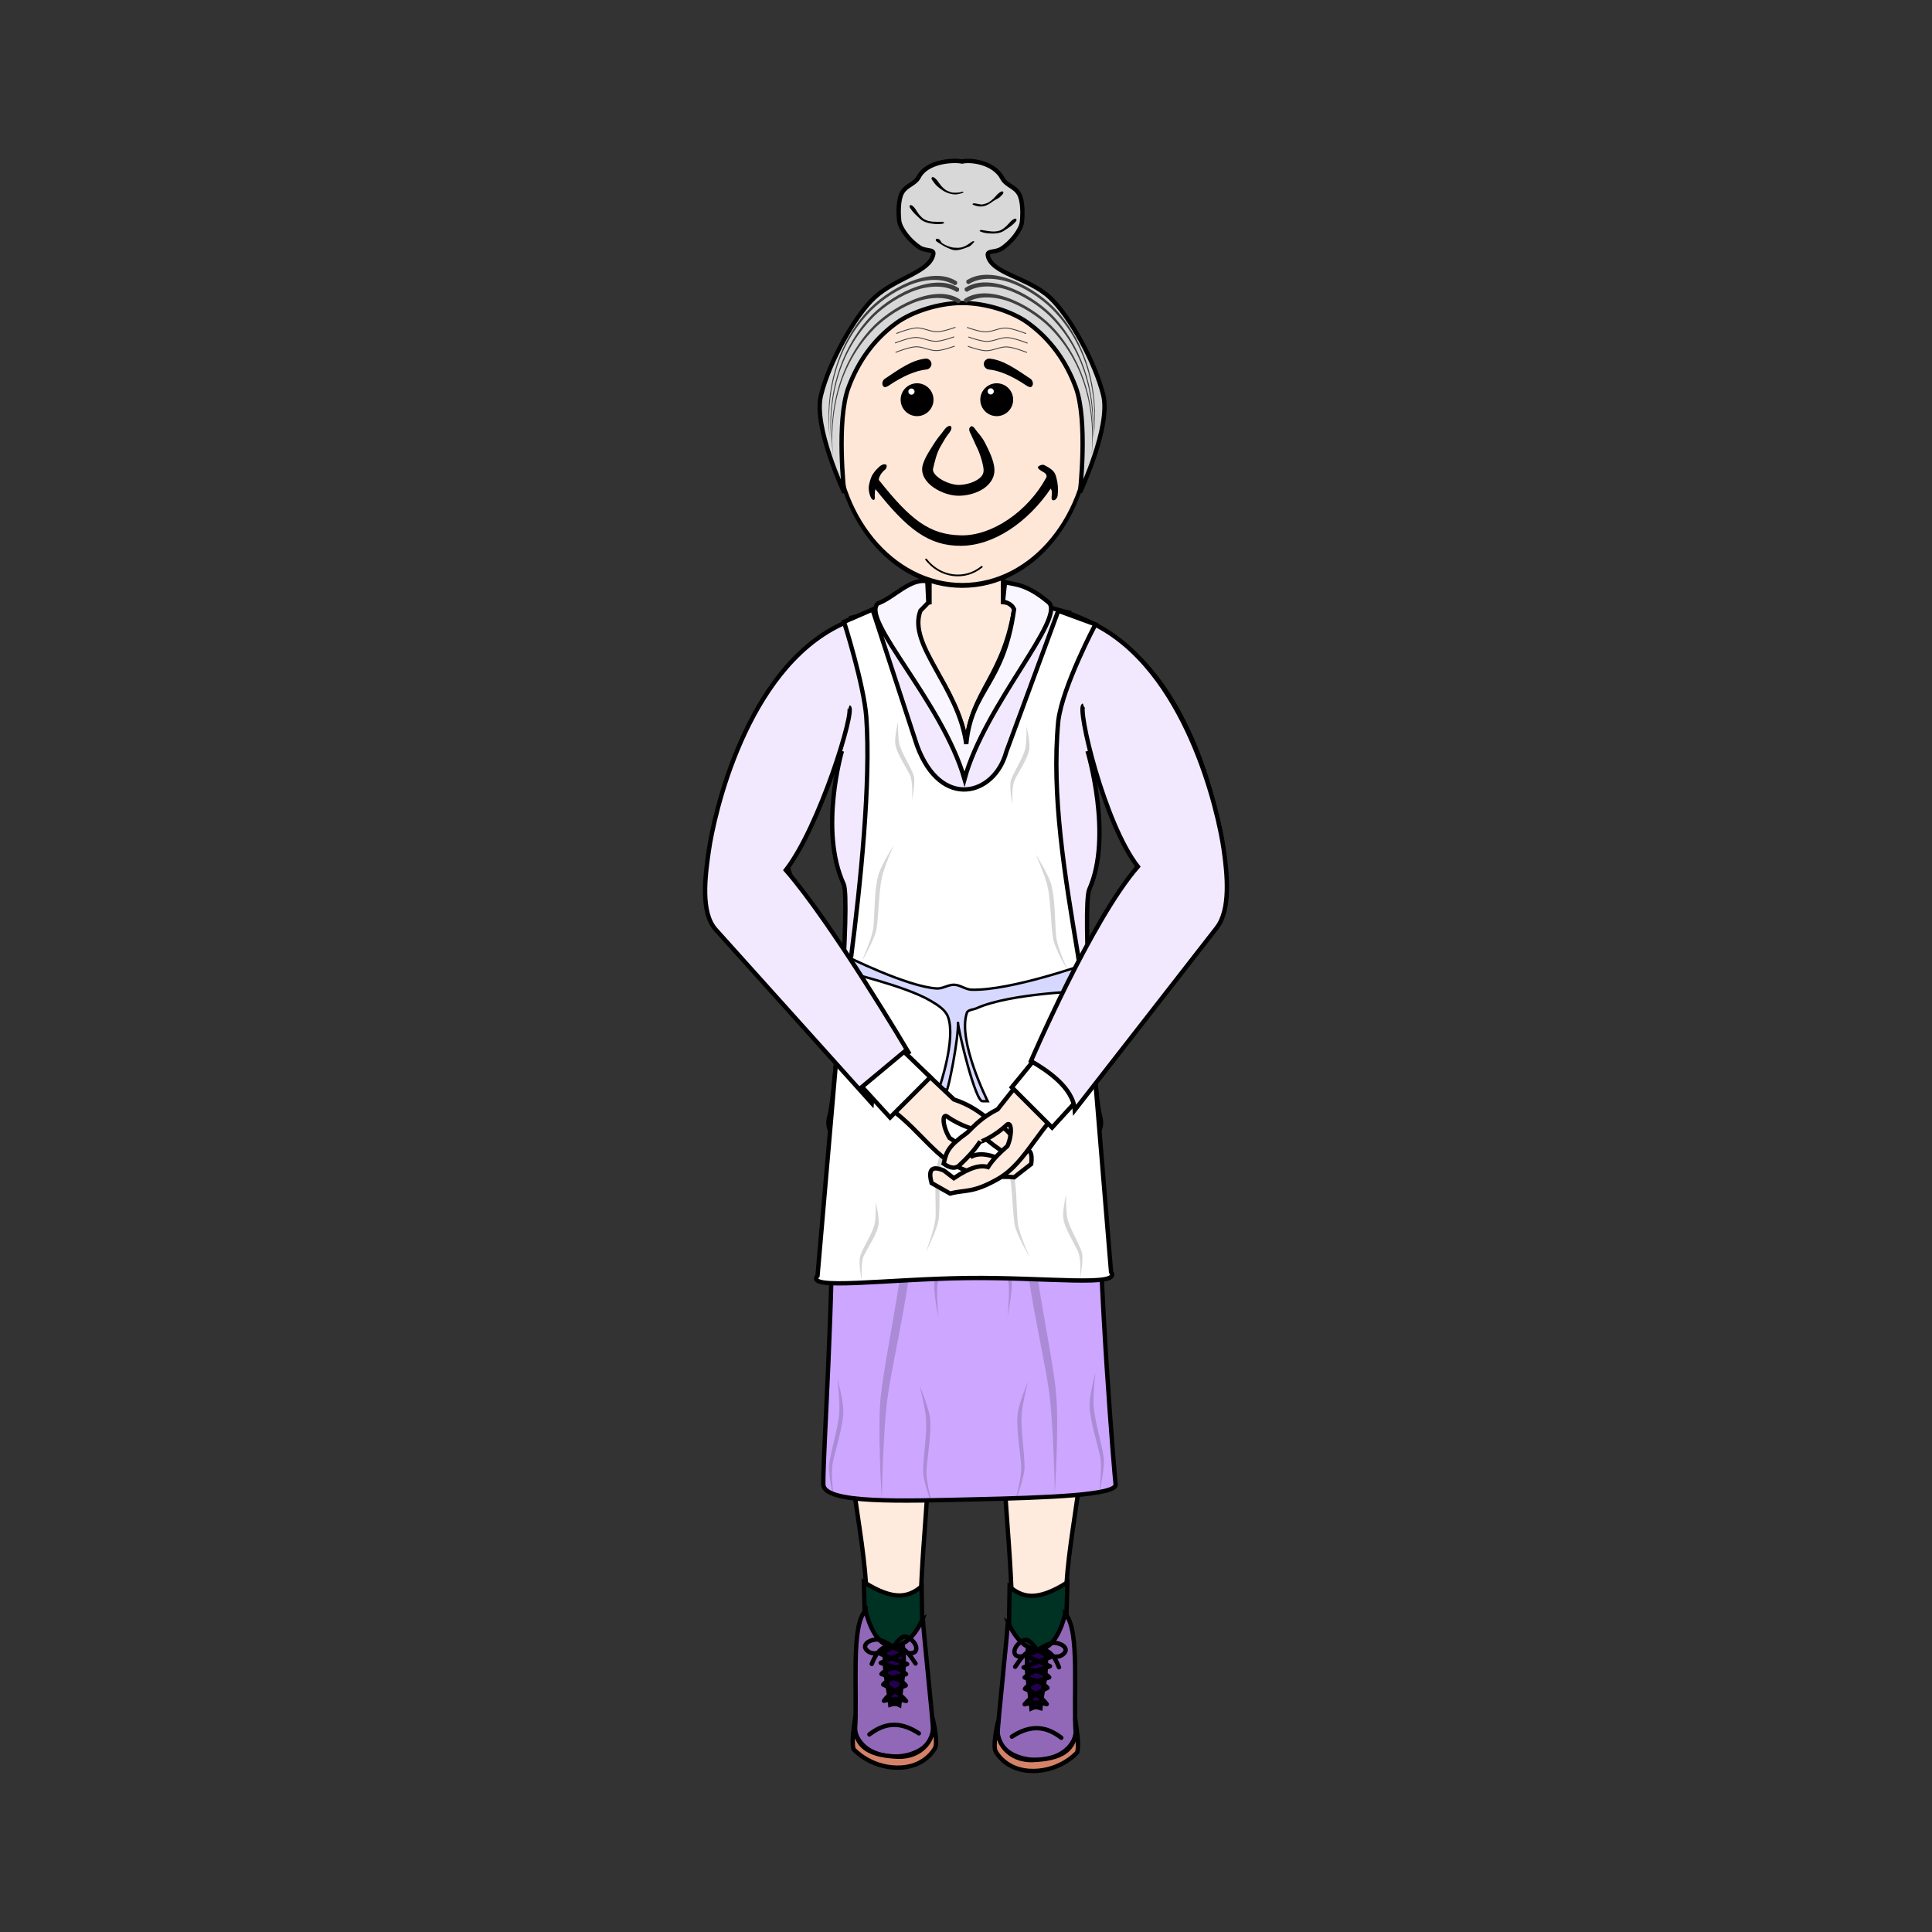<svg:svg xmlns:dc="http://purl.org/dc/elements/1.1/" xmlns:ns1="http://sodipodi.sourceforge.net/DTD/sodipodi-0.dtd" xmlns:ns2="http://www.inkscape.org/namespaces/inkscape" xmlns:ns4="http://creativecommons.org/ns#" xmlns:rdf="http://www.w3.org/1999/02/22-rdf-syntax-ns#" xmlns:svg="http://www.w3.org/2000/svg" height="787.889" id="svg5975" version="1.1" viewBox="-286.667 -64.766 787.889 787.889" width="787.889" ns1:docname="_svgclean2.svg" ns2:version="0.48.3.1 r9886">
  <svg:rect x="-286.667" y="-64.766" width="787.889" height="787.889" fill="#333333" stroke="none"/>
  <svg:title id="title7352">Grandma</svg:title>
  <ns1:namedview bordercolor="#666666" borderopacity="1.0" fit-margin-bottom="0" fit-margin-left="0" fit-margin-right="0" fit-margin-top="0" id="base" pagecolor="#ffffff" showgrid="false" showguides="true" ns2:current-layer="layer1" ns2:cx="-166.41946" ns2:cy="-403.46221" ns2:document-units="px" ns2:guide-bbox="true" ns2:pageopacity="0.0" ns2:pageshadow="2" ns2:window-height="768" ns2:window-maximized="0" ns2:window-width="1024" ns2:window-x="447" ns2:window-y="63" ns2:zoom="0.35" />
  <svg:g id="layer1" transform="translate(-269.76 -250.86)" ns2:groupmode="layer" ns2:label="Ebene 1">
    <svg:path d="m392.13 412.38v19.286c25.195 1.817 26.115 6.636 43.929 14.643 24.3 10.923 48.748 63.098 44.876 105.82-18.489 29.159-49.791 65.127-65.124 85.609-13.331 5.459-17.56-4.551-13.647-10.961 14.148-19.009 22.057-52.949 41.167-76.956 12.303-19.151-11.187-42.833-17.63-76.016 5.59 55.966-3.895 91.587-0.486 136.84 3.778 50.151 5.951 96.583 0.759 143.89 0.352 35.888-9.838 65.078-8.081 93.944-4.504 9.027-13.728 15.878-22.223 0 0.743-24.731-4.642-60.677-4.041-93.944-4.751-26.227-10.777-51.179-10.102-82.833 0 0-2.245-1.254-4.385-1.221-2.14 0.033-4.385 1.287-4.385 1.287 0.675 31.653-5.351 56.605-10.102 82.833 0.601 33.267-4.783 69.213-4.041 93.944-8.495 15.878-17.719 9.027-22.223 0 1.757-28.866-8.433-58.056-8.081-93.944-5.192-47.305-3.019-93.737 0.759-143.89 3.409-45.257-6.075-80.877-0.486-136.84-6.443 33.183-34.52 55.295-20.708 73.387 20.99 22.383 30.99 56.244 46.629 74.046 4.42 6.072 1.014 16.392-12.715 12.029-16.939-19.175-45.91-42.16-66.698-69.727-13.181-38.339 21.691-106.31 45.991-117.24 17.814-8.007 15.877-12.826 41.071-14.643v-19.286c9.991-0.022 19.982-0.044 29.973-0.066z" id="path3100-7" style="stroke:#000000;stroke-width:1.772;fill:#ffeade" ns1:nodetypes="ccccscccsccccczcccccscccscccccc" ns2:connector-curvature="0" />
    <svg:path d="m327.29 630.12s-5.492 16.648-4.94 40.113c0.997 42.449-3.731 109.63-3.498 121.22 0.16 7.994 32.828 6.738 60.431 6.118 31.898-0.717 59.308-1.785 58.767-6.118-0.501-4.005-6.966-82.955-6.544-121.95 0.431-39.781-5.22-39.381-5.22-39.381z" id="path6759" style="stroke:#000000;stroke-width:1.772;fill:#cda6ff" ns1:nodetypes="cssssscc" ns2:connector-curvature="0" />
    <svg:path d="m347.66 650.7s4.81 28.675 4.042 41.761c-1.021 17.395-7.377 45.255-9.378 62.565-1.529 13.231 0.375 42.437 0.375 42.437s0.5-29.52 2.543-42.835c2.735-17.823 9.739-46.271 9.928-64.301 0.132-12.612-7.51-39.627-7.51-39.627z" id="path6788" style="fill-opacity:.162;fill:#000000" ns1:nodetypes="csscssc" ns2:connector-curvature="0" />
    <svg:path d="m358.16 751.29s2.271 9.06 2.592 13.467c0.427 5.858-1.161 15.412-1.21 21.277-0.037 4.483 3.975 14.542 3.975 14.542s-2.873-10.252-2.592-14.782c0.375-6.063 2.243-15.839 1.383-21.878-0.602-4.225-4.147-12.625-4.147-12.625z" id="path6788-6" style="fill-opacity:.162;fill:#000000" ns1:nodetypes="csscssc" ns2:connector-curvature="0" />
    <svg:path d="m408.29 648.27s-4.81 28.675-4.042 41.761c1.021 17.395 7.377 45.255 9.378 62.565 1.529 13.231-0.375 42.437-0.375 42.437s-0.5-29.52-2.543-42.835c-2.735-17.823-9.739-46.271-9.928-64.301-0.132-12.612 7.51-39.627 7.51-39.627z" id="path6788-3" style="fill-opacity:.162;fill:#000000" ns1:nodetypes="csscssc" ns2:connector-curvature="0" />
    <svg:path d="m402.32 749.51s-2.271 9.06-2.592 13.467c-0.427 5.858 1.161 15.412 1.21 21.277 0.037 4.483-3.975 14.542-3.975 14.542s2.873-10.252 2.592-14.782c-0.375-6.063-2.243-15.839-1.383-21.878 0.602-4.225 4.147-12.625 4.147-12.625z" id="path6788-6-1" style="fill-opacity:.162;fill:#000000" ns1:nodetypes="csscssc" ns2:connector-curvature="0" />
    <svg:path d="m324.63 748.3s1.015 9.285 0.733 13.695c-0.375 5.861-3.25 15.11-4.098 20.914-0.648 4.436 1.956 14.948 1.956 14.948s-1.448-10.548-0.553-14.998c1.198-5.956 4.381-15.385 4.351-21.486-0.021-4.267-2.388-13.073-2.388-13.073z" id="path6788-6-8" style="fill-opacity:.162;fill:#000000" ns1:nodetypes="csscssc" ns2:connector-curvature="0" />
    <svg:path d="m429.82 745.8s-1.015 9.285-0.733 13.695c0.375 5.861 3.25 15.11 4.098 20.914 0.648 4.436-1.956 14.948-1.956 14.948s1.448-10.548 0.553-14.998c-1.198-5.956-4.381-15.385-4.351-21.486 0.021-4.267 2.388-13.073 2.388-13.073z" id="path6788-6-8-8" style="fill-opacity:.162;fill:#000000" ns1:nodetypes="csscssc" ns2:connector-curvature="0" />
    <svg:path d="m414.1 649.99s3.259 8.754 4.066 13.098c1.072 5.774 0.551 15.446 1.151 21.28 0.459 4.46 5.558 14.013 5.558 14.013s-3.989-9.872-4.211-14.405c-0.298-6.068 0.478-15.989-1.045-21.897-1.065-4.132-5.518-12.089-5.518-12.089z" id="path6788-6-8-4" style="fill-opacity:.162;fill:#000000" ns1:nodetypes="csscssc" ns2:connector-curvature="0" />
    <svg:path d="m337.17 651.38s-3.259 8.754-4.066 13.098c-1.072 5.774-0.551 15.446-1.151 21.28-0.459 4.46-5.558 14.013-5.558 14.013s3.989-9.872 4.211-14.405c0.298-6.068-0.478-15.989 1.045-21.897 1.065-4.132 5.518-12.089 5.518-12.089z" id="path6788-6-8-4-7" style="fill-opacity:.162;fill:#000000" ns1:nodetypes="csscssc" ns2:connector-curvature="0" />
    <svg:path d="m356.43 431.65c-5.329 14.723 17.579 34.405 20.714 57.857 2.143-22.619 15.656-26.899 20-57.857l22.143 4.286 13.571 45-6.429 14.286-97.857 2.143-14.28-23.57 15.71-35.71z" id="path6737" style="stroke:#000000;stroke-width:1.772;fill:#f2e9ff" ns1:nodetypes="cccccccccc" ns2:connector-curvature="0" />
    <svg:path d="m368.43 674.04s0.795 9.307 0.409 13.708c-0.514 5.851-3.607 15.029-4.591 20.811-0.753 4.419 1.602 14.99 1.602 14.99s-1.199-10.579-0.199-15.006c1.339-5.926 4.743-15.277 4.858-21.377 0.08-4.266-2.078-13.126-2.078-13.126z" id="path6788-6-8-4-6" style="fill-opacity:.162;fill:#000000" ns1:nodetypes="csscssc" ns2:connector-curvature="0" />
    <svg:path d="m426.6 492.36s10.442 34.618 0.714 56.429c-2.951 6.617 2.035 84.514 4.286 92.143 5.66 19.183-36.698 2.857-55.083 2.857-18.386 0-60.743 16.325-55.083-2.857 2.251-7.628 8.525-88.195 5.714-94.286-10.124-21.939-0.714-54.286-0.714-54.286" id="path6699-6" style="stroke:#000000;stroke-width:1.772;fill:#f2e9ff" ns1:nodetypes="csssssc" ns2:connector-curvature="0" />
    <svg:path d="m391.37 673.32s-0.795 9.307-0.409 13.708c0.514 5.851 3.607 15.029 4.591 20.811 0.753 4.419-1.602 14.99-1.602 14.99s1.199-10.579 0.199-15.006c-1.339-5.926-4.743-15.277-4.858-21.377-0.08-4.266 2.078-13.126 2.078-13.126z" id="path6788-6-8-4-6-9" style="fill-opacity:.162;fill:#000000" ns1:nodetypes="csscssc" ns2:connector-curvature="0" />
    <svg:path d="m329.96 575.52c-2.787 21.64-5.386 37.398-5.386 37.398l-8.081 93.439c-5.329 6.129 28.303 1.33 61.107 0.934 31.956-0.386 63.101 3.793 58.596-2.449l-7.071-85.863c-1.652-14.536-4.072-29.219-6.508-43.867" id="path6919-8" style="stroke:#000000;stroke-width:1.772;fill:#ffffff" ns1:nodetypes="cccsccc" ns2:connector-curvature="0" />
    <svg:path d="m327.61 575.77s25.542 12.821 37.559 13.433c2.407 0.123 4.662-1.596 7.071-1.515 2.45 0.082 4.621 1.951 7.071 2.02 16.045 0.451 46.972-10.607 46.972-10.607l0.505 11.112s-31.484 0.755-45.457 7.071c-1.198 0.542-3.494 0.568-3.923 1.811-3.934 11.393 8.469 36.07 8.469 36.07h-2.02c-2.836 0.975-10.143-29.233-10.102-32.325 0.33 7.12-4.081 28.089-4.546 27.779l-3.03-1.01s6.852-19.707 3.535-28.789c-1.103-3.021-4.311-4.914-7.071-6.566-10.232-6.127-36.162-12.152-36.162-12.152z" id="path7028" style="stroke:#000000;stroke-width:1px;fill:#d6d8ff" ns1:nodetypes="csssccsscccccsscc" ns2:connector-curvature="0" />
    <svg:path d="m362.14 431.65c-13.256 1.577-22.234 2.43-36.429 9.286-38.392 18.542-51.41 77.073-53.571 92.143-1.482 10.335-3.447 25.131 2.857 32.143l63.571 70.714c0.69-9.31 8.692-17.022 15-20.714 0 0-31.189-52.72-50-74.286 13.768-17.703 28.426-65.443 25.714-66.429" id="path6697" style="stroke:#000000;stroke-width:1.772;fill:#f2e9ff" ns1:nodetypes="cssscccc" ns2:connector-curvature="0" />
    <svg:path d="m370.74 648.28s-3.141 8.797-3.889 13.151c-0.994 5.788-0.343 15.452-0.864 21.294-0.398 4.465-5.369 14.087-5.369 14.087s3.855-9.925 4.016-14.46c0.216-6.071-0.693-15.982 0.75-21.909 1.01-4.146 5.355-12.163 5.355-12.163z" id="path6788-6-3" style="fill-opacity:.162;fill:#000000" ns1:nodetypes="csscssc" ns2:connector-curvature="0" />
    <svg:path d="m389.86 651.18s3.706 8.574 4.735 12.871c1.368 5.712 1.346 15.397 2.246 21.193 0.688 4.43 6.273 13.708 6.273 13.708s-4.492-9.653-4.948-14.169c-0.61-6.044-0.347-15.993-2.173-21.814-1.277-4.072-6.134-11.789-6.134-11.789z" id="path6788-6-7" style="fill-opacity:.162;fill:#000000" ns1:nodetypes="csscssc" ns2:connector-curvature="0" />
    <svg:path d="m339.91 634.21c16.489 9.011 22.995 23.701 36.356 28.906 11.277 4.394 13.947 2.321 20.402 3.093l6.949-5.417c0.782-6.075-1.387-7.139-5.815-4.369l-3.588 3.687c-7.56-3.641-11.833-3.832-14.653-2.497-2.659-3.068-5.934-5.313-9.261-7.489-2.948-4.874-3.059-10.197-0.934-8.68 5.437 3.882 12.24 5.757 11.829 5.163 3.314 3.694 6.445 6.106 9.535 8.226 2.141 1.819 4.43 0.981 6.798-1.276-1.89-4.745-2.676-6.732-11.451-11.262-3.742-2.74-7.16-5.527-13.963-7.83l-19.287-18.211z" id="path3999" style="stroke:#000000;stroke-width:1.772;fill:#ffeade" ns1:nodetypes="csccccccsccccccc" ns2:connector-curvature="0" />
    <svg:path d="m351.79 615.04 10.71 10.36l-16.429 16.429-11.429-12.5z" id="path6761-1" style="stroke:#000000;stroke-width:1.772;fill:#ffffff" ns1:nodetypes="ccccc" ns2:connector-curvature="0" />
    <svg:path d="m421.3 633.61c-14.78 11.119-19.028 26.342-31.302 33.313-10.36 5.883-13.256 4.247-19.435 5.919l-7.541-4.281c-1.627-5.8 0.336-7.145 5.043-5.08l4.02 3.076c6.847-4.621 10.982-5.416 13.918-4.519 2.154-3.365 5.024-6.016 7.956-8.608 2.178-5.163 1.529-10.359-0.325-8.579-4.744 4.553-11.104 7.348-10.789 6.711-2.703 4.067-5.41 6.861-8.118 9.365-1.827 2.075-4.176 1.586-6.804-0.272 1.166-4.887 1.649-6.932 9.553-12.591 3.255-3.2 6.188-6.399 12.488-9.61l16.197-20.472z" id="path3999-9" style="stroke:#000000;stroke-width:1.772;fill:#ffeade" ns1:nodetypes="csccccccsccccccc" ns2:connector-curvature="0" />
    <svg:path d="m405.36 617.72-9.643 11.786 16.429 16.429 11.429-12.5z" id="path6761" style="stroke:#000000;stroke-width:1.772;fill:#ffffff" ns2:connector-curvature="0" />
    <svg:path d="m392.11 430.93c13.256 1.577 22.234 2.43 36.429 9.286 38.392 18.542 51.41 77.073 53.571 92.143 1.482 10.335 2.937 24.704-2.857 32.143l-57.857 74.286c-0.69-9.31-11.549-16.308-17.857-20 0 0 24.76-57.72 43.571-79.286-13.768-17.703-24.854-64.728-22.143-65.714" id="path6697-1" style="stroke:#000000;stroke-width:1.772;fill:#f2e9ff" ns1:nodetypes="cssscccc" ns2:connector-curvature="0" />
    <svg:path d="m392.1 431.4 0.844-7.857c4.332 0.978 8.94 0.763 17.821 8.24 7.052 6.388-26.174 41.948-34.336 72.013-9.016-31.441-42.388-64.82-35.383-71.594 6.303-2.178 13.307-10.503 20.217-9.041l0.418 8.658-3.232 3.326c-5.329 14.008 15.559 30.912 18.694 54.365 2.143-22.619 15.151-23.868 19.495-54.953-0.81-1.839-2.412-2.634-4.538-3.157z" id="path6757" style="stroke:#000000;stroke-width:1.772;fill:#faf6ff" ns1:nodetypes="ccccccccccc" ns2:connector-curvature="0" />
    <svg:path d="m422.81 576.15c-5.469-32.881-11.018-65.583-8.139-96.039 1.679-13.969 15.152-39.396 15.152-39.396l-15.152-5.556-21.213 57.579c-4.734 17.678-26.601 23.913-36.365-2.525l-18.183-55.558-11.617 5.051s8.133 25.612 9.091 38.891c1.897 26.289-2.35 67.83-6.231 97.963" id="path6919" style="stroke:#000000;stroke-width:1.772;fill:#ffffff" ns1:nodetypes="ccccccccsc" ns2:connector-curvature="0" />
    <svg:path d="m347.55 530.76s-3.706 8.574-4.735 12.871c-1.368 5.712-1.346 15.397-2.246 21.193-0.688 4.43-6.273 13.708-6.273 13.708s4.492-9.653 4.948-14.169c0.61-6.044 0.347-15.993 2.173-21.814 1.277-4.072 6.134-11.789 6.134-11.789z" id="path6788-6-7-08" style="fill-opacity:.162;fill:#000000" ns1:nodetypes="csscssc" ns2:connector-curvature="0" />
    <svg:path d="m340.23 676.21s0.168 6.323-0.489 9.136c-0.873 3.74-4.449 9.077-5.772 12.663-1.011 2.741 0.58 10.259 0.58 10.259s-0.475-7.256 0.775-9.944c1.674-3.598 5.562-8.977 6.066-12.974 0.352-2.796-1.161-9.139-1.161-9.139z" id="path6788-6-2" style="fill-opacity:.162;fill:#000000" ns1:nodetypes="csscssc" ns2:connector-curvature="0" />
    <svg:path d="m417.86 673.19s-0.164 6.671 0.499 9.667c0.882 3.983 4.486 9.755 5.82 13.591 1.02 2.933-0.576 10.812-0.576 10.812s0.473-7.645-0.788-10.531c-1.688-3.864-5.606-9.692-6.116-13.931-0.357-2.966 1.161-9.608 1.161-9.608z" id="path6788-6-37" style="fill-opacity:.162;fill:#000000" ns1:nodetypes="csscssc" ns2:connector-curvature="0" />
    <svg:path d="m405.51 534.51s3.706 8.574 4.735 12.871c1.368 5.712 1.346 15.397 2.246 21.193 0.688 4.43 6.273 13.708 6.273 13.708s-4.492-9.653-4.948-14.169c-0.61-6.044-0.347-15.993-2.173-21.814-1.277-4.072-6.134-11.789-6.134-11.789z" id="path6788-6-7-0" style="fill-opacity:.162;fill:#000000" ns1:nodetypes="csscssc" ns2:connector-curvature="0" />
    <svg:path d="m401.7 482.26s0.168 6.323-0.489 9.136c-0.873 3.74-4.449 9.077-5.772 12.663-1.011 2.741 0.58 10.259 0.58 10.259s-0.475-7.256 0.775-9.944c1.674-3.598 5.562-8.977 6.066-12.974 0.352-2.796-1.161-9.139-1.161-9.139z" id="path6788-6-2-2" style="fill-opacity:.162;fill:#000000" ns1:nodetypes="csscssc" ns2:connector-curvature="0" />
    <svg:path d="m349.35 480.24s-0.168 6.323 0.489 9.136c0.873 3.74 4.449 9.077 5.772 12.663 1.011 2.741-0.58 10.259-0.58 10.259s0.475-7.256-0.775-9.944c-1.674-3.598-5.562-8.977-6.066-12.974-0.352-2.796 1.161-9.139 1.161-9.139z" id="path6788-6-2-5" style="fill-opacity:.162;fill:#000000" ns1:nodetypes="csscssc" ns2:connector-curvature="0" />
    <svg:path d="m335.36 831.29 0.714 25c8.854 7.523 15.311 5.071 23.214-0.714l-0.357-22.5c-5.125 4.202-10.948 6.197-23.571-1.786z" id="path7301" style="stroke:#000000;stroke-width:1.772;fill:#003223" ns1:nodetypes="ccccc" ns2:connector-curvature="0" />
    <svg:path d="m418.39 831.44-0.714 25c-8.854 7.523-15.311 5.071-23.214-0.714l0.357-22.5c5.125 4.202 10.948 6.197 23.571-1.786z" id="path7301-0" style="stroke:#000000;stroke-width:1.772;fill:#003223" ns1:nodetypes="ccccc" ns2:connector-curvature="0" />
    <svg:g id="g3945" style="stroke-width:1.772" transform="translate(171.03 225.78)">
      <svg:path d="m165.08 617.11s2.948 14.482 10.988 14.538c8.041 0.057 12.417-11.512 12.417-11.512-0.51 0.199 4.288 43.024 4.101 46.333-1.872 12.914-28.091 14.299-31.875-0.179 1.164-15.228-1.864-43.246 4.369-49.181z" id="path3167" style="stroke:#000000;stroke-width:1.772;fill:#9168b8" ns1:nodetypes="czcccc" ns2:connector-curvature="0" />
      <svg:path d="m160.83 660.54c-0.127 1.85-1.665 9.466-0.705 13.061 0 0 6.42 7.429 17.782 7.582 11.363 0.153 15.401-7.853 15.401-7.853 1.346-2.096-0.385-10.411-1.041-12.712 2.191 8.867-4.437 16.553-14.166 16.1-9.73-0.453-18.914-2.808-17.271-16.178z" id="path3169" style="stroke:#000000;stroke-width:1.772;fill:#d48368" ns1:nodetypes="cczcczc" ns2:connector-curvature="0" />
      <svg:path d="m172.99 631c-0.655 13.351 1.307 15.332 2.147 24.496 1.221-0.41 2.441-0.471 3.662 0.126 0.831-9.449 2.716-14.557 1.389-24.622-2.399 1.679-4.798 0.974-7.197 0z" id="path3171" style="stroke:#000000;stroke-width:1.772;fill:#240052" ns1:nodetypes="ccccc" ns2:connector-curvature="0" />
      <svg:path d="m185.43 638.7c-4.961-7.616-6.06-6.224-9.281-6.882 0 0-4.31-3.066-6.755-2.904-1.761 0.117-4.297 0.967-4.546 2.715-0.178 1.253 1.371 2.431 2.588 2.778 3.083 0.878 9.281-2.525 9.281-2.525l4.672 2.147-10.165 4.419c3.409 1.365 6.945 1.494 10.354 4.609-3.543 1.011-7.071 1.631-9.344 4.23 3.011 1.453 6.006 2.786 9.344 6.692-3.096-0.883-6.101-0.864-9.028-0.063 1.867-2.604 4.867-4.647 8.902-6.25-1.962-2.557-5.144-2.94-9.912-4.672 2.21-2.61 6.563-2.363 10.48-4.041l-10.796-4.104 4.925-2.904s7.583 4.352 9.281 1.705c1.305-2.035-1.768-5.641-4.167-5.935-2.103-0.257-4.798 4.167-4.798 4.167-4.227-1.05-7.013 2.11-8.902 7.008" id="path3173" style="stroke-linejoin:round;stroke:#000000;stroke-linecap:round;stroke-width:1.772;fill:none" ns1:nodetypes="ccsssccccccccccccsscc" ns2:connector-curvature="0" />
      <svg:path d="m166.61 667.63c5.506-4.229 11.828-5.938 20.179-0.446" id="path3943" style="stroke:#000000;stroke-linecap:round;stroke-width:1.772;fill:none" ns1:nodetypes="cc" ns2:connector-curvature="0" />
    </svg:g>
    <svg:g id="g3945-0" style="stroke-width:1.772" transform="matrix(-1 0 0 1 582.52 227.14)">
      <svg:path d="m165.08 617.11s2.948 14.482 10.988 14.538c8.041 0.057 12.417-11.512 12.417-11.512-0.51 0.199 4.288 43.024 4.101 46.333-1.872 12.914-28.091 14.299-31.875-0.179 1.164-15.228-1.864-43.246 4.369-49.181z" id="path3167-1" style="stroke:#000000;stroke-width:1.772;fill:#9168b8" ns1:nodetypes="czcccc" ns2:connector-curvature="0" />
      <svg:path d="m160.83 660.54c-0.127 1.85-1.665 9.466-0.705 13.061 0 0 6.42 7.429 17.782 7.582 11.363 0.153 15.401-7.853 15.401-7.853 1.346-2.096-0.385-10.411-1.041-12.712 2.191 8.867-4.437 16.553-14.166 16.1-9.73-0.453-18.914-2.808-17.271-16.178z" id="path3169-3" style="stroke:#000000;stroke-width:1.772;fill:#d48368" ns1:nodetypes="cczcczc" ns2:connector-curvature="0" />
      <svg:path d="m172.99 631c-0.655 13.351 1.307 15.332 2.147 24.496 1.221-0.41 2.441-0.471 3.662 0.126 0.831-9.449 2.716-14.557 1.389-24.622-2.399 1.679-4.798 0.974-7.197 0z" id="path3171-2" style="stroke:#000000;stroke-width:1.772;fill:#240052" ns1:nodetypes="ccccc" ns2:connector-curvature="0" />
      <svg:path d="m185.43 638.7c-4.961-7.616-6.06-6.224-9.281-6.882 0 0-4.31-3.066-6.755-2.904-1.761 0.117-4.297 0.967-4.546 2.715-0.178 1.253 1.371 2.431 2.588 2.778 3.083 0.878 9.281-2.525 9.281-2.525l4.672 2.147-10.165 4.419c3.409 1.365 6.945 1.494 10.354 4.609-3.543 1.011-7.071 1.631-9.344 4.23 3.011 1.453 6.006 2.786 9.344 6.692-3.096-0.883-6.101-0.864-9.028-0.063 1.867-2.604 4.867-4.647 8.902-6.25-1.962-2.557-5.144-2.94-9.912-4.672 2.21-2.61 6.563-2.363 10.48-4.041l-10.796-4.104 4.925-2.904s7.583 4.352 9.281 1.705c1.305-2.035-1.768-5.641-4.167-5.935-2.103-0.257-4.798 4.167-4.798 4.167-4.227-1.05-7.013 2.11-8.902 7.008" id="path3173-5" style="stroke-linejoin:round;stroke:#000000;stroke-linecap:round;stroke-width:1.772;fill:none" ns1:nodetypes="ccsssccccccccccccsscc" ns2:connector-curvature="0" />
      <svg:path d="m166.61 667.63c5.506-4.229 11.828-5.938 20.179-0.446" id="path3943-3" style="stroke:#000000;stroke-linecap:round;stroke-width:1.772;fill:none" ns1:nodetypes="cc" ns2:connector-curvature="0" />
    </svg:g>
    <svg:g id="layer1-2" transform="matrix(1.249 0 0 1.249 143.12 -211.28)" ns2:label="Ebene 1">
      <svg:g id="g3011">
        <svg:path d="m222.74 445.51c0 20.781-17.525 37.628-39.143 37.628s-39.143-16.847-39.143-37.628 17.525-37.628 39.143-37.628 39.143 16.847 39.143 37.628z" id="path2985-8" style="color:#000000;stroke:#000000;stroke-width:1.185;fill:#ffe7d8" transform="matrix(1.062 0 0 1.349 -8.896 -142.46)" ns1:cx="183.59523" ns1:cy="445.51303" ns1:rx="39.14341" ns1:ry="37.628181" ns1:type="arc" />
        <svg:path d="m68.185 433.9c0 2.65-2.148 4.798-4.798 4.798s-4.798-2.148-4.798-4.798 2.148-4.798 4.798-4.798 4.798 2.148 4.798 4.798z" id="path3755" style="color:#000000;stroke:#000000;stroke-linecap:square;stroke-width:1.135;fill:#000000" transform="translate(107.92 14.762)" ns1:cx="63.387074" ns1:cy="433.8963" ns1:rx="4.7982244" ns1:ry="4.7982244" ns1:type="arc" />
        <svg:path d="m68.185 433.9c0 2.65-2.148 4.798-4.798 4.798s-4.798-2.148-4.798-4.798 2.148-4.798 4.798-4.798 4.798 2.148 4.798 4.798z" id="path3755-0" style="color:#000000;stroke:#000000;stroke-linecap:square;stroke-width:1.135;fill:#000000" transform="translate(133.93 14.762)" ns1:cx="63.387074" ns1:cy="433.8963" ns1:rx="4.7982244" ns1:ry="4.7982244" ns1:type="arc" />
        <svg:path d="m210.81 470.54c-0.285 0.596 0.848 1.271 1.977 1.895 0.701 0.387 1.054 1.252 0.649 1.746-5.927 10.921-17.649 18.985-27.781 18.773-10.312-0.216-16.49-5.047-26.859-18.127 0.043-1.024 1.001-2.503 1.964-3.249 0.624-0.406 0.938-1.698 0.203-1.818-0.683-0.112-1.158 0.189-1.782 0.595-0.84 0.806-1.556 1.415-2.059 2.269-0.648 0.718-1.029 1.997-1.264 2.839-0.502 1.797-0.392 2.647-0.078 3.931 0.178 0.728 0.725 2.185 1.443 1.968 0.302-0.091 0.353-0.664 0.251-1.406 0.099-0.647-0.044-1.48 0.28-2.061 10.272 12.97 17.302 18.539 27.9 18.47 10.722-0.07 21.815-7.676 29.288-18.68 0.446 0.645 0.402 1.188 0.336 2.114-0.053 0.747-0.239 1.622 0.505 1.705 0.744 0.083 1.369-0.91 1.442-1.655 0.224-2.066 0.061-3.773-0.396-5.582-0.457-1.809-0.867-2.622-3.833-4.186-0.806-0.425-1.631 0.002-2.184 0.458z" id="path3775" style="block-progression:tb;text-indent:0;color:#000000;text-transform:none;fill:#000000" ns1:nodetypes="cscsccsccsssccscsscsscc" ns2:connector-curvature="0" />
        <svg:path d="m174.1 435.23c-0.042 0.009-0.084 0.019-0.125 0.031-4.295 0.458-8.258 3.237-13.212 6.57-0.769 0.524-1.082 1.769-0.469 2.469 0.397 0.453 1.068 0.235 1.837-0.289 4.662-3.136 8.779-4.852 12.219-5.219 0.933-0.065 1.722-0.974 1.657-1.906-0.066-0.933-0.974-1.722-1.907-1.656z" id="path3797" style="block-progression:tb;text-indent:0;color:#000000;text-transform:none;fill:#000000" ns1:nodetypes="cccsccscc" ns2:connector-curvature="0" />
        <svg:path d="m195 435.23c0.042 0.009 0.084 0.019 0.125 0.031 4.295 0.458 8.258 3.237 13.212 6.57 0.769 0.524 1.082 1.769 0.469 2.469-0.397 0.453-1.068 0.235-1.837-0.289-4.662-3.136-8.779-4.852-12.219-5.219-0.933-0.065-1.722-0.974-1.657-1.906 0.066-0.933 0.974-1.722 1.907-1.656z" id="path3797-8" style="block-progression:tb;text-indent:0;color:#000000;text-transform:none;fill:#000000" ns1:nodetypes="cccsccscc" ns2:connector-curvature="0" />
        <svg:path d="m177.27 462.35c-1.545 2.436-3.457 5.132-4.147 7.763-0.4 1.524-0.017 3.068 0.719 4.281 0.736 1.214 1.772 2.193 2.969 3 2.393 1.613 5.341 2.598 7.938 2.625 2.394 0.025 5.159-0.55 7.531-1.875 2.372-1.325 4.454-3.697 4.281-6.812-0.154-2.793-1.704-5.895-3.062-8.594-0.679-1.349-1.715-2.628-2.33-3.33-0.822-0.938-1.309-2.095-2.125-2.107-1.142 0.667-0.768 1.479 0.04 3.076 0.452 0.894 1.053 2.436 1.705 3.732 1.305 2.593 2.165 6.03 2.241 7.411 0.084 1.521-0.788 2.592-2.469 3.531-1.681 0.939-4.043 1.456-5.781 1.438-1.616-0.017-4.188-0.831-5.969-2.031-0.89-0.6-1.603-1.272-1.969-1.875-0.365-0.603-0.416-1.05-0.281-1.562 0.453-1.726 1.041-4.877 2.505-7.272 0.732-1.198 1.538-2.695 2.13-3.451 0.902-1.153 1.982-2.492 0.875-3.134-1.321 0.159-2.095 1.69-2.746 2.482-0.928 1.131-1.487 1.823-2.054 2.705z" id="path3826" style="block-progression:tb;text-indent:0;color:#000000;text-transform:none;fill:#000000" ns1:nodetypes="cscscsssscsscssssssscsc" ns2:connector-curvature="0" />
        <svg:path d="m171.03 439.29c0 0.227-0.141 0.41-0.316 0.41-0.174 0-0.316-0.184-0.316-0.41s0.141-0.41 0.316-0.41c0.174 0 0.316 0.184 0.316 0.41z" id="path3830" style="color:#000000;fill:#ffffff" transform="matrix(3.2 0 0 2.462 -376.81 -635.52)" ns1:cx="170.71577" ns1:cy="439.29428" ns1:rx="0.31567267" ns1:ry="0.41037446" ns1:type="arc" />
        <svg:path d="m171.03 439.29c0 0.227-0.141 0.41-0.316 0.41-0.174 0-0.316-0.184-0.316-0.41s0.141-0.41 0.316-0.41c0.174 0 0.316 0.184 0.316 0.41z" id="path3830-8" style="color:#000000;fill:#ffffff" transform="matrix(3.2 0 0 2.462 -350.93 -635.59)" ns1:cx="170.71577" ns1:cy="439.29428" ns1:rx="0.31567267" ns1:ry="0.41037446" ns1:type="arc" />
        <svg:path d="m164.49 423.67c-7.334 5.33-12.45 12.541-15.592 21.046-4.029 10.907-1.378 34.286-1.378 34.286s-10.113-21.459-7.605-31.724c2.657-10.874 11.062-26.017 17.5-31.97 7.045-6.515 18.096-8.267 19.189-14.162 0.321-1.733-2.315-0.854-4.418-2.181-3.181-2.007-6.442-6.135-6.722-8.786-0.265-2.517-0.341-6.883 0.968-9.159 1.391-2.42 4.216-2.741 5.46-5.127 2.659-5.098 11.223-5.605 14.121-4.998 2.897-0.69 10.451 0.322 13.11 5.42 1.244 2.386 4.069 2.707 5.46 5.127 1.309 2.276 1.233 6.642 0.968 9.159-0.279 2.651-3.541 6.779-6.722 8.786-2.103 1.327-4.74 0.447-4.418 2.181 1.092 5.896 13.153 7.143 20.199 13.657 6.438 5.954 14.843 21.097 17.5 31.97 2.509 10.266-7.605 31.724-7.605 31.724s2.652-23.378-1.378-34.286c-3.142-8.505-8.258-15.716-15.592-21.046-5.286-3.842-14.028-6.523-21.523-6.509-7.503 0.013-16.238 2.751-21.523 6.593z" id="path4193" style="stroke:#000000;stroke-width:1.418;fill:#d8d8d8" ns1:nodetypes="sscssssssscssssssscssss" ns2:connector-curvature="0" />
        <svg:path d="m176.17 376.84c1.166 1.67 1.308 1.865 2.788 2.981 0.758 0.572 2.584 1.85 4.986 1.815 0.616-0.009 2.294-0.421 2.558-0.651-0.227-0.5-1.007 0.009-1.563 0.036-1.81 0.09-2.129 0.183-3.806-0.583-1.045-0.477-2.038-1.65-2.679-2.57-0.465-0.668-0.898-1.296-1.571-1.725-0.856-0.546-0.997 0.289-0.712 0.696z" id="path4224" style="block-progression:tb;text-indent:0;color:#000000;text-transform:none;fill:#000000" ns1:nodetypes="ssscsssss" ns2:connector-curvature="0" />
        <svg:path d="m168.99 385.97c1.08 1.726 2.018 2.423 3.37 3.689 1.216 1.139 3.255 1.595 5.655 1.681 0.615 0.022 1.897-0.118 2.173-0.334-0.202-0.511-0.623-0.426-1.179-0.427-1.812-0.002-3.609 0.086-5.245-0.764-1.02-0.53-1.952-1.751-2.546-2.703-0.431-0.691-0.832-1.34-1.482-1.802-0.828-0.589-1.01 0.238-0.747 0.659z" id="path4224-6" style="block-progression:tb;text-indent:0;color:#000000;text-transform:none;fill:#000000" ns1:nodetypes="ssscsssss" ns2:connector-curvature="0" />
        <svg:path d="m177.74 397.04c1.695 1.129 3.152 2.009 4.906 2.606 1.577 0.538 3.433-0.076 5.657-0.985 0.57-0.233 1.554-1.33 1.717-1.641-0.394-0.382-1.11 0.282-1.566 0.601-2.081 1.458-3.211 1.535-5.032 1.4-1.146-0.085-2.816-0.729-3.748-1.352-0.677-0.452-0.741-1.384-1.524-1.538-0.997-0.196-0.822 0.633-0.409 0.908z" id="path4224-8" style="block-progression:tb;text-indent:0;color:#000000;text-transform:none;fill:#000000" ns1:nodetypes="csscsssssc" ns2:connector-curvature="0" />
        <svg:path d="m199.29 381.54c-1.349 1.526-1.407 1.228-2.983 2.202-0.882 0.545-2.462 2.111-4.845 1.803-0.611-0.079-1.852-0.428-2.088-0.686 0.283-0.471 0.684-0.318 1.233-0.228 1.788 0.296 1.589 0.488 3.342-0.081 1.093-0.355 2.213-1.407 2.955-2.248 0.539-0.611 1.04-1.185 1.758-1.535 0.913-0.445 0.957 0.401 0.628 0.773z" id="path4224-7" style="block-progression:tb;text-indent:0;color:#000000;text-transform:none;fill:#000000" ns1:nodetypes="ssscsssss" ns2:connector-curvature="0" />
        <svg:path d="m203.58 390.44c-1.349 1.526-2.388 2.058-3.93 3.086-1.387 0.924-3.472 1.038-5.855 0.729-0.611-0.079-1.852-0.428-2.088-0.686 0.283-0.471 0.684-0.318 1.233-0.228 1.788 0.296 3.546 0.678 5.3 0.108 1.093-0.355 2.213-1.407 2.955-2.248 0.539-0.611 1.04-1.185 1.758-1.535 0.913-0.445 0.957 0.401 0.628 0.773z" id="path4224-1" style="block-progression:tb;text-indent:0;color:#000000;text-transform:none;fill:#000000" ns1:nodetypes="ssscsssss" ns2:connector-curvature="0" />
        <svg:path d="m177.66 410.44c-2.686 0.106-5.533 0.866-8.281 2-5.497 2.268-10.706 6.094-14 9.812-9.372 10.58-13.776 25.554-11.969 41.094-1.086-13.587 1.544-28.612 12.406-40.424 3.118-3.52 8.278-7.265 13.545-9.438 5.266-2.173 11.171-2.463 14.893 0.018l0.721-0.309 0.06-0.879c-2.157-1.438-4.689-1.982-7.375-1.875z" id="path4787" style="block-progression:tb;text-indent:0;color:#000000;text-transform:none;fill:#3f3f3f" ns1:nodetypes="sssccscccs" ns2:connector-curvature="0" />
        <svg:path d="m194.22 410.38c2.686 0.106 5.533 0.866 8.281 2 5.497 2.268 10.706 6.094 14 9.812 9.372 10.58 13.776 25.554 11.969 41.094 1.086-13.587-1.544-28.612-12.406-40.424-3.118-3.52-8.278-7.265-13.545-9.438-5.266-2.173-11.171-2.463-14.893 0.018l-0.721-0.309-0.06-0.879c2.157-1.438 4.689-1.982 7.375-1.875z" id="path4787-3" style="block-progression:tb;text-indent:0;color:#000000;text-transform:none;fill:#3f3f3f" ns1:nodetypes="sssccscccs" ns2:connector-curvature="0" />
        <svg:path d="m177.03 408.24c-2.686 0.106-5.533 0.866-8.281 2-5.497 2.268-10.706 6.094-14 9.812-9.372 10.58-13.776 25.554-11.969 41.094-1.086-13.587 1.544-28.612 12.406-40.424 3.118-3.52 8.278-7.265 13.545-9.438 5.266-2.173 11.171-2.463 14.893 0.018l0.721-0.309 0.06-0.879c-2.157-1.438-4.689-1.982-7.375-1.875z" id="path4787-9" style="block-progression:tb;text-indent:0;color:#000000;text-transform:none;fill:#3f3f3f" ns1:nodetypes="sssccscccs" ns2:connector-curvature="0" />
        <svg:path d="m178.1 414.13c-2.686 0.106-5.533 0.866-8.281 2-5.497 2.268-10.706 6.094-14 9.812-9.372 10.58-13.776 25.554-11.969 41.094-1.086-13.587 1.544-28.612 12.406-40.424 3.118-3.52 8.278-7.265 13.545-9.438 5.266-2.173 11.171-2.463 14.893 0.018l0.721-0.309 0.06-0.879c-2.157-1.438-4.689-1.982-7.375-1.875z" id="path4787-7" style="block-progression:tb;text-indent:0;color:#000000;text-transform:none;fill:#3f3f3f" ns1:nodetypes="sssccscccs" ns2:connector-curvature="0" />
        <svg:path d="m194.76 407.88c2.686 0.106 5.533 0.866 8.281 2 5.497 2.268 10.706 6.094 14 9.812 9.372 10.58 13.776 25.554 11.969 41.094 1.086-13.587-1.544-28.612-12.406-40.424-3.118-3.52-8.278-7.265-13.545-9.438-5.266-2.173-11.171-2.463-14.893 0.018l-0.721-0.309-0.06-0.879c2.157-1.438 4.689-1.982 7.375-1.875z" id="path4787-76" style="block-progression:tb;text-indent:0;color:#000000;text-transform:none;fill:#3f3f3f" ns1:nodetypes="sssccscccs" ns2:connector-curvature="0" />
        <svg:path d="m194.04 413.95c2.686 0.106 5.533 0.866 8.281 2 5.497 2.268 10.706 6.094 14 9.812 9.372 10.58 13.776 25.554 11.969 41.094 1.086-13.587-1.544-28.612-12.406-40.424-3.118-3.52-8.278-7.265-13.545-9.438-5.266-2.173-11.171-2.463-14.893 0.018l-0.721-0.309-0.06-0.879c2.157-1.438 4.689-1.982 7.375-1.875z" id="path4787-30" style="block-progression:tb;text-indent:0;color:#000000;text-transform:none;fill:#3f3f3f" ns1:nodetypes="sssccscccs" ns2:connector-curvature="0" />
        <svg:g id="g4997">
          <svg:path d="m164.64 427.01s4.207-1.682 6.429-1.786c2.356-0.11 4.607 1.329 6.964 1.25 1.962-0.066 5.714-1.429 5.714-1.429" id="path4837" style="stroke:#424242;stroke-linecap:round;stroke-width:.284;fill:none" ns1:nodetypes="cssc" ns2:connector-curvature="0" />
          <svg:path d="m164.2 430.13s4.207-1.682 6.429-1.786c2.356-0.11 4.607 1.329 6.964 1.25 1.962-0.066 5.714-1.429 5.714-1.429" id="path4837-3" style="stroke:#424242;stroke-linecap:round;stroke-width:.284;fill:none" ns1:nodetypes="cssc" ns2:connector-curvature="0" />
          <svg:path d="m164.38 433.17s4.207-1.682 6.429-1.786c2.356-0.11 4.607 1.329 6.964 1.25 1.962-0.066 5.714-1.429 5.714-1.429" id="path4837-0" style="stroke:#424242;stroke-linecap:round;stroke-width:.284;fill:none" ns1:nodetypes="cssc" ns2:connector-curvature="0" />
          <svg:path d="m206.83 427.05s-4.207-1.682-6.429-1.786c-2.356-0.11-4.607 1.329-6.964 1.25-1.962-0.066-5.714-1.429-5.714-1.429" id="path4837-39" style="stroke:#424242;stroke-linecap:round;stroke-width:.284;fill:none" ns1:nodetypes="cssc" ns2:connector-curvature="0" />
          <svg:path d="m207.28 430.17s-4.207-1.682-6.429-1.786c-2.356-0.11-4.607 1.329-6.964 1.25-1.962-0.066-5.714-1.429-5.714-1.429" id="path4837-3-3" style="stroke:#424242;stroke-linecap:round;stroke-width:.284;fill:none" ns1:nodetypes="cssc" ns2:connector-curvature="0" />
          <svg:path d="m207.1 433.21s-4.207-1.682-6.429-1.786c-2.356-0.11-4.607 1.329-6.964 1.25-1.962-0.066-5.714-1.429-5.714-1.429" id="path4837-0-3" style="stroke:#424242;stroke-linecap:round;stroke-width:.284;fill:none" ns1:nodetypes="cssc" ns2:connector-curvature="0" />
        </svg:g>
        <svg:path d="m174.25 500.82c4.634 5.913 12.671 6.937 18.183 2.399" id="path4888" style="stroke:#000000;stroke-linecap:round;stroke-width:.567;fill:none" ns1:nodetypes="cc" ns2:connector-curvature="0" />
      </svg:g>
    </svg:g>
  </svg:g>
</svg:svg>